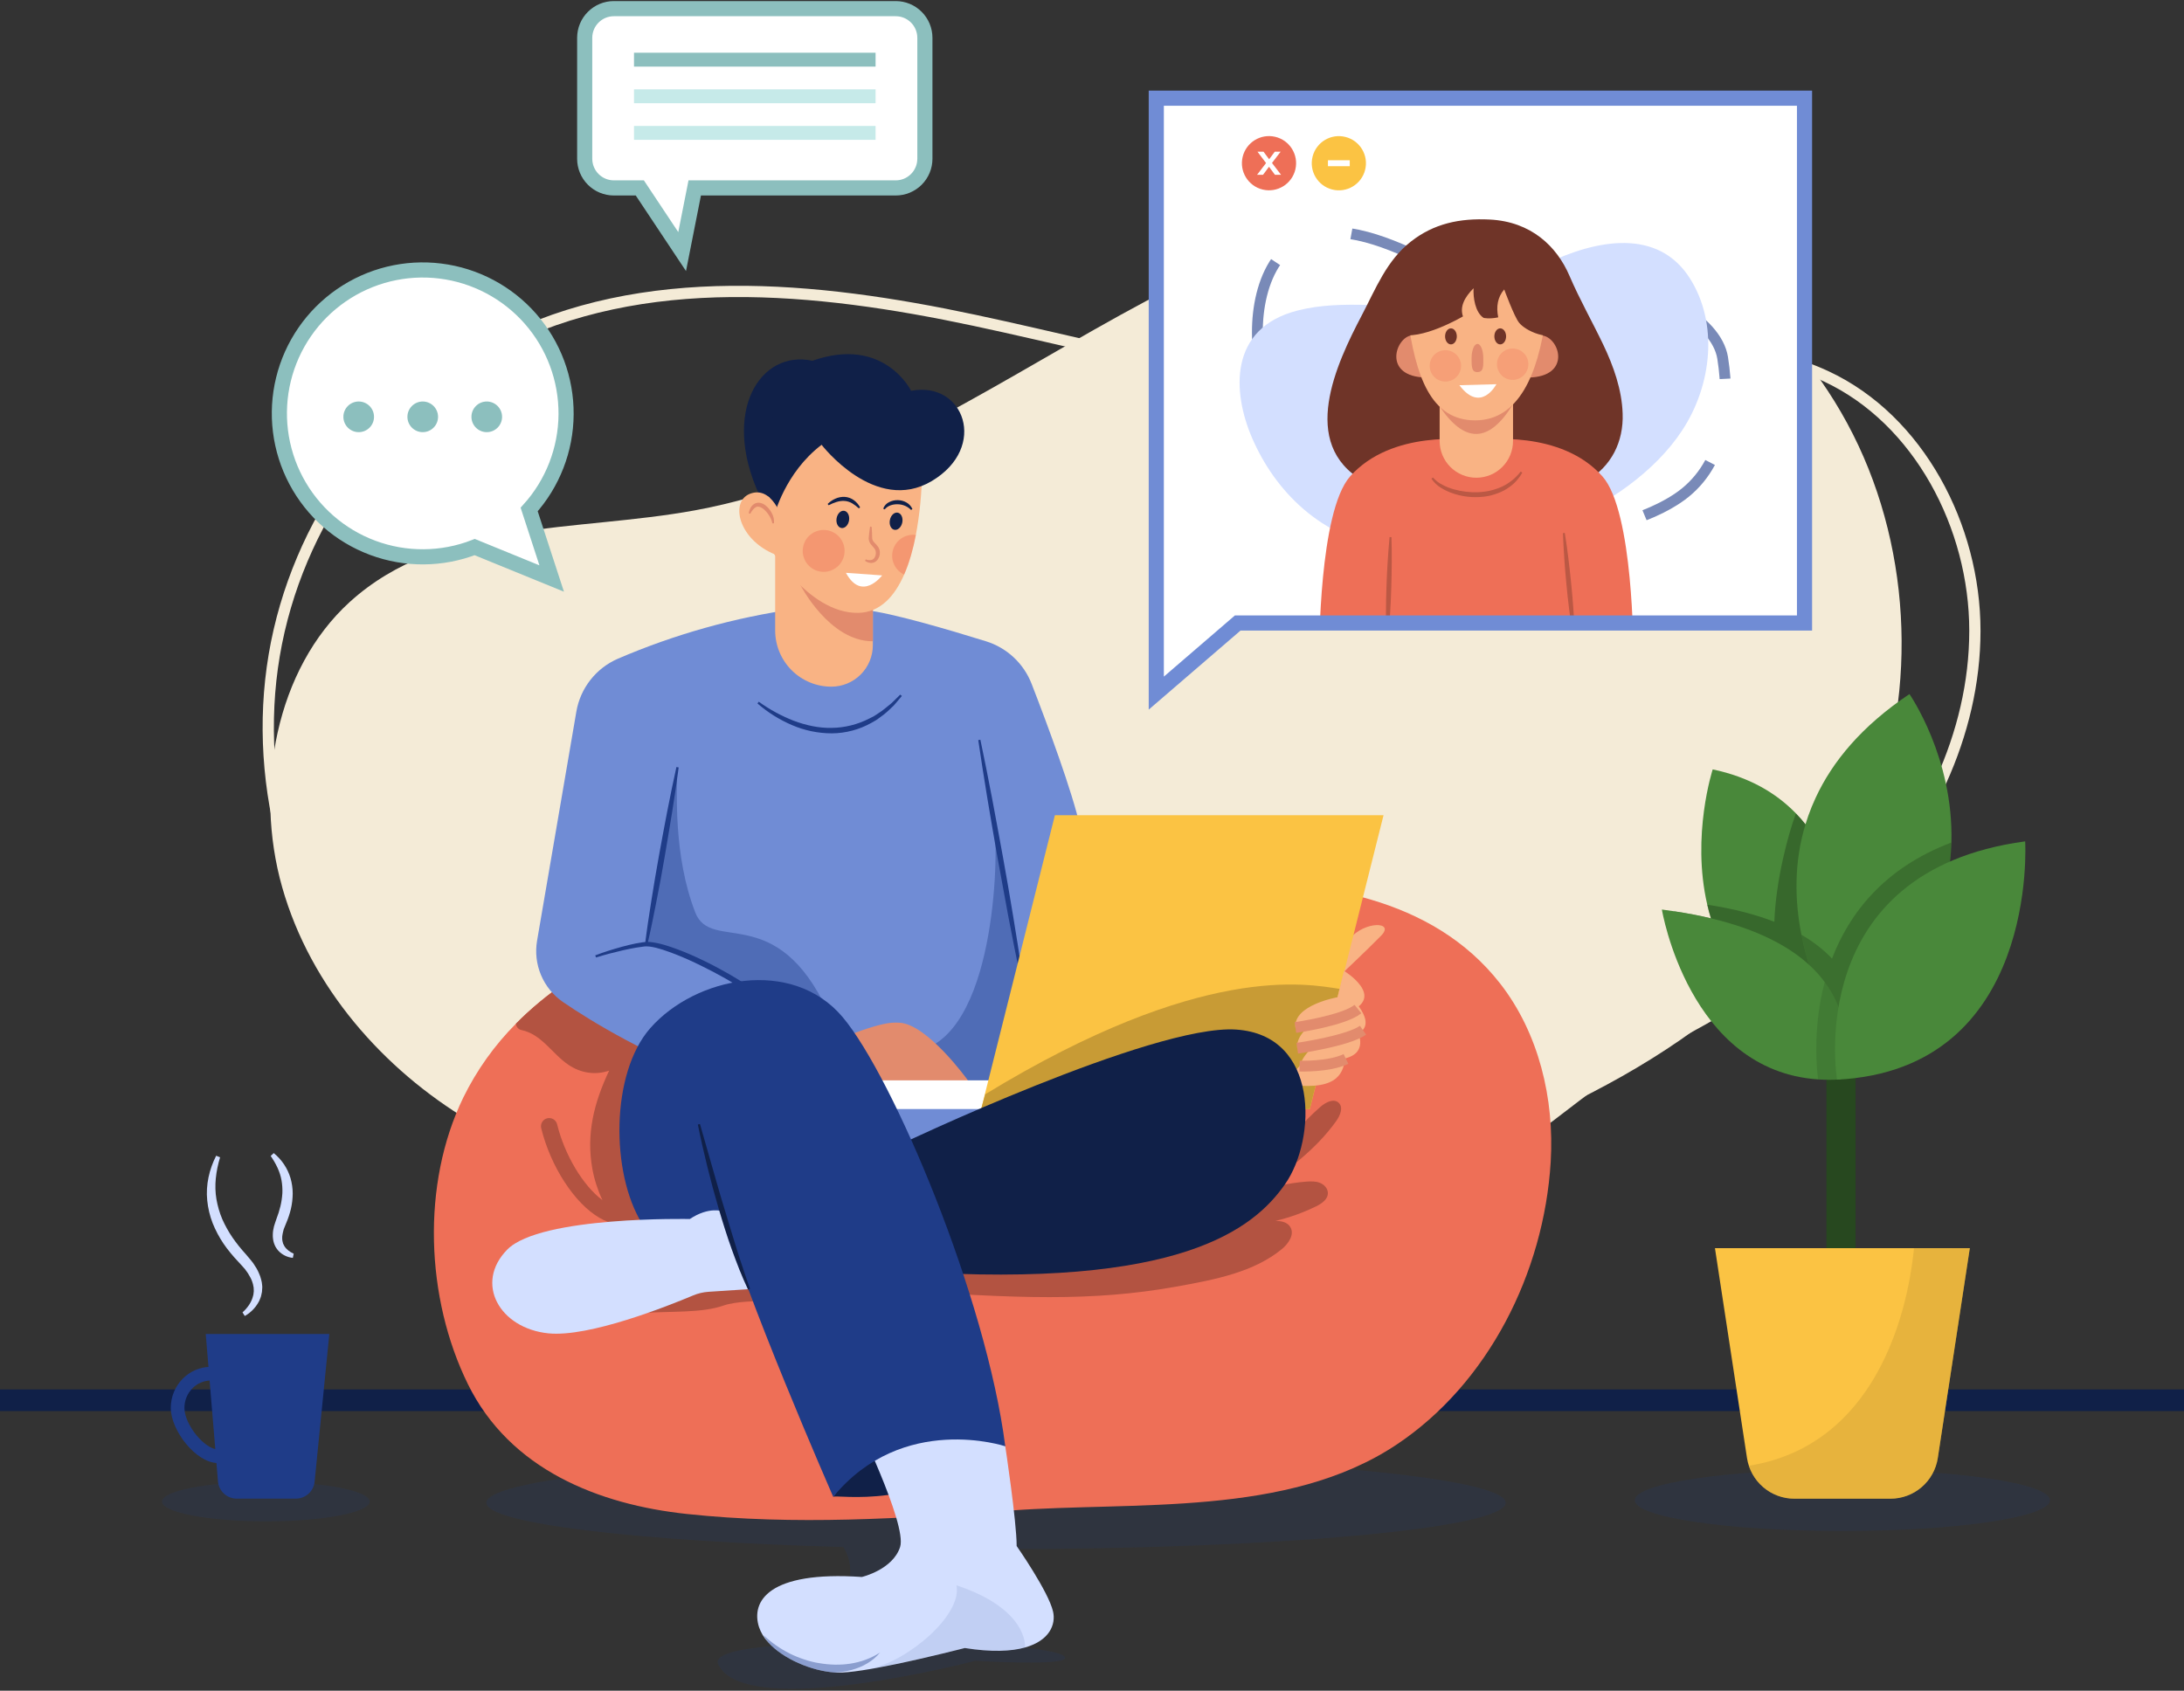 <svg width="505" height="391" viewBox="0 0 505 391" fill="none" xmlns="http://www.w3.org/2000/svg">
<rect x="0" y="0" width="505" height="391" fill="#333333" stroke="none"/>
<path d="M370.704 248.881C373.844 246.635 377.136 244.607 380.555 242.815C398.288 233.697 414.892 224.336 428.742 209.973C445.146 192.959 456.644 169.981 456.647 145.873C456.649 121.765 443.678 97.061 422.333 87.066C395.77 74.621 365.382 86.454 336.479 89.437C299.218 93.282 262.173 81.932 225.405 74.096C188.636 66.26 148.674 62.271 115.27 79.523C88.383 93.426 68.584 120.913 63.408 151.545C58.232 182.177 67.806 215.218 88.484 238.093C118.314 271.096 165.237 279.984 208.748 282.077C240.807 283.629 272.94 282.515 304.815 278.745C319.178 277.044 332.622 274.119 345.307 266.97C354.441 261.831 362.232 254.829 370.704 248.881Z" stroke="#F4EBD7" stroke-width="2.6" stroke-miterlimit="10"/>
<path d="M173.26 279.134C150.862 276.482 128.322 271.065 108.533 259.21C88.744 247.355 71.85 228.396 65.257 205.216C58.664 182.036 63.876 154.71 80.833 139.253C101.945 120.016 133.225 123.075 160.716 118.019C196.156 111.517 227.241 90.466 259.034 72.865C290.826 55.264 326.615 40.504 362.159 47.953C390.776 53.952 416.559 74.968 429.707 103.006C442.855 131.045 443.052 165.443 430.212 193.085C411.701 232.984 370.825 254.374 331.248 268.308C302.109 278.568 272.14 286.294 241.675 291.399C230.492 293.27 219.08 294.786 207.826 293.014C196.573 291.242 185.314 285.795 178.345 276.043L173.26 279.134Z" fill="#F4EBD7"/>
<path d="M0 323.836H505" stroke="#102048" stroke-width="5" stroke-miterlimit="10"/>
<mask id="mask0_34_2212" style="mask-type:luminance" maskUnits="userSpaceOnUse" x="267" y="22" width="151" height="139">
<path d="M267.364 22.698V144.076V160.292L286.191 144.076H417.253V22.698H267.364Z" fill="white"/>
</mask>
<g mask="url(#mask0_34_2212)">
<path d="M417.253 22.7H267.364V166.965H417.253V22.7Z" fill="white"/>
<g opacity="0.6">
<path d="M309.902 112.938C296.358 104.483 290.786 90.441 290.738 76.907C290.697 65.531 295.63 51.484 311.936 53.984C322.896 55.666 332.063 62.372 342.569 65.334C351.074 67.733 360.105 67.033 368.718 66.598C382.217 65.933 396.901 73.785 398.328 82.796C400.241 94.874 398.47 108.257 387.833 115.291C369.201 127.622 330.863 126.022 309.902 112.938Z" stroke="#1F3C88" stroke-width="2.5" stroke-miterlimit="10" stroke-dasharray="19.91 19.91"/>
</g>
<path d="M321.242 126.849C305.467 124.387 294.842 113.664 289.49 101.224C284.993 90.769 284.026 75.918 300.005 71.821C310.749 69.063 321.808 71.634 332.634 70.236C341.399 69.106 349.43 64.927 357.187 61.136C369.345 55.226 383.44 52.794 390.783 64.422C397.305 74.766 395.939 88.972 388.911 99.617C376.589 118.264 345.651 130.658 321.242 126.849Z" fill="#D3DFFF"/>
<path d="M299.525 39.181C300.32 35.812 298.234 32.435 294.867 31.64C291.5 30.845 288.126 32.931 287.331 36.301C286.536 39.671 288.622 43.047 291.989 43.843C295.356 44.638 298.73 42.551 299.525 39.181Z" fill="#EE6F57"/>
<path d="M294.8 40.423L293.43 38.57L292.049 40.423H290.669L292.748 37.708L290.758 35.076H292.15L293.461 36.828L294.769 35.076H296.121L294.12 37.688L296.212 40.423H294.8Z" fill="white"/>
<path d="M315.65 39.297C316.504 35.942 314.478 32.529 311.125 31.675C307.772 30.82 304.362 32.847 303.508 36.202C302.654 39.557 304.68 42.97 308.033 43.825C311.385 44.679 314.796 42.652 315.65 39.297Z" fill="#FBC343"/>
<path d="M312.1 37.061H307.056V38.436H312.1V37.061Z" fill="white"/>
<path d="M366.778 111.26C351.099 120.246 343.488 117.776 341.013 116.384C338.555 117.776 330.944 120.246 315.265 111.26C300.245 102.645 309.001 84.124 314.917 72.855C318.13 66.732 320.608 60.271 326.243 55.86C331.548 51.709 337.487 50.428 344.453 50.772C354.03 51.244 359.973 56.952 362.911 63.8C365.248 69.247 368.15 74.341 370.701 79.677C373.093 84.675 375.021 90.115 375.2 95.663C375.425 102.119 372.641 107.903 366.778 111.26Z" fill="#6F3428"/>
<path d="M370.525 110.168C360.926 99.356 343.244 101.611 341.357 101.887C339.475 101.611 321.79 99.359 312.189 110.168C304.957 118.307 305.05 150.8 305.05 150.8C305.05 149.998 338.689 149.761 341.357 149.746C344.024 149.73 377.663 149.998 377.663 150.8C377.663 150.8 377.757 118.307 370.525 110.168Z" fill="#EE6F57"/>
<path d="M326.458 77.551C322.689 77.936 319.552 87.122 329.742 87.314L332.179 84.424L326.458 77.551Z" fill="#E28B6D"/>
<path d="M356.343 77.551C360.592 77.774 363.611 87.122 353.418 87.314L350.981 84.424L356.343 77.551Z" fill="#E28B6D"/>
<path d="M332.872 91.28H349.854V101.993C349.854 104.245 348.96 106.404 347.369 107.997C345.778 109.589 343.619 110.484 341.369 110.484C340.255 110.484 339.152 110.264 338.122 109.837C337.093 109.411 336.157 108.785 335.369 107.997C334.581 107.208 333.956 106.272 333.53 105.242C333.104 104.212 332.884 103.108 332.884 101.993V91.28H332.872Z" fill="#F9B384"/>
<path d="M349.796 93.552C344.213 102.652 338.545 102.493 332.798 93.866L349.796 93.552Z" fill="#E28B6D"/>
<path d="M357.725 70.746C357.642 71.578 357.543 72.394 357.44 73.203C355.671 86.666 351.087 97.218 341.106 97.218C330.863 97.218 327.297 87.106 325.425 73.034C325.266 71.886 325.129 70.698 324.993 69.495L345.14 61.437L357.725 70.746Z" fill="#F9B384"/>
<path d="M323.356 77.235C328.486 78.967 338.277 73.173 338.277 73.173C337.519 70.969 338.59 68.8 340.732 66.651C340.604 68.835 341.109 72.258 343.061 73.519C343.061 73.519 344.383 73.833 346.429 73.393C345.923 70.898 346.292 68.712 347.813 66.934C347.813 66.934 350.112 73.203 351.243 74.621C352.678 76.414 357.834 79.121 362.449 76.856L353.86 57.392L331.103 56.919L320.805 66.464L323.356 77.235Z" fill="#6F3428"/>
<path d="M335.499 79.647C336.248 79.647 336.855 78.816 336.855 77.791C336.855 76.767 336.248 75.936 335.499 75.936C334.75 75.936 334.142 76.767 334.142 77.791C334.142 78.816 334.75 79.647 335.499 79.647Z" fill="#6F3428"/>
<path d="M346.894 79.647C347.643 79.647 348.25 78.816 348.25 77.791C348.25 76.767 347.643 75.936 346.894 75.936C346.144 75.936 345.537 76.767 345.537 77.791C345.537 78.816 346.144 79.647 346.894 79.647Z" fill="#6F3428"/>
<path d="M342.978 82.794C342.978 84.596 343.122 86.014 341.627 86.055C340.205 86.093 340.273 84.596 340.273 82.794C340.273 80.992 340.879 79.536 341.627 79.536C342.374 79.536 342.978 80.999 342.978 82.794Z" fill="#E28B6D"/>
<path d="M337.451 89.088L346.01 88.853C346.01 88.853 342.435 95.704 337.451 89.088Z" fill="white"/>
<path opacity="0.3" d="M349.771 87.85C351.773 87.85 353.395 86.225 353.395 84.222C353.395 82.219 351.773 80.595 349.771 80.595C347.769 80.595 346.146 82.219 346.146 84.222C346.146 86.225 347.769 87.85 349.771 87.85Z" fill="#EE6F57"/>
<path opacity="0.3" d="M337.79 85.193C338.109 83.216 336.766 81.353 334.789 81.034C332.813 80.714 330.952 82.058 330.633 84.036C330.313 86.014 331.657 87.876 333.633 88.196C335.609 88.515 337.47 87.171 337.79 85.193Z" fill="#EE6F57"/>
<g opacity="0.4">
<path d="M331.343 110.433C331.964 111.139 332.716 111.716 333.559 112.132C334.396 112.571 335.277 112.921 336.188 113.173C338.014 113.684 339.908 113.905 341.801 113.828C343.685 113.764 345.538 113.335 347.257 112.564C348.974 111.765 350.471 110.562 351.622 109.058L351.994 109.311C351.5 110.19 350.882 110.994 350.16 111.697C349.419 112.392 348.59 112.987 347.694 113.466C345.882 114.396 343.883 114.907 341.847 114.96C339.827 115.043 337.81 114.748 335.898 114.091C334.942 113.765 334.025 113.332 333.167 112.799C332.293 112.265 331.546 111.546 330.98 110.691L331.343 110.433Z" fill="#6F3428"/>
</g>
<g opacity="0.4">
<path d="M321.739 124.225C321.813 126.151 321.818 128.075 321.808 129.998C321.798 131.922 321.76 133.843 321.707 135.767C321.654 137.69 321.568 139.609 321.454 141.528L321.262 144.407C321.174 145.365 321.105 146.325 320.994 147.283L320.552 147.268C320.502 146.305 320.497 145.345 320.471 144.382V141.495C320.471 139.574 320.524 137.65 320.59 135.729C320.656 133.808 320.734 131.887 320.863 129.968C320.992 128.049 321.116 126.128 321.305 124.212L321.739 124.225Z" fill="#6F3428"/>
</g>
<g opacity="0.4">
<path d="M361.825 123.257C362.148 125.183 362.403 127.112 362.643 129.045C362.883 130.979 363.093 132.91 363.29 134.847C363.487 136.783 363.654 138.722 363.795 140.661L363.98 143.575C364.015 144.548 364.073 145.522 364.086 146.497L363.646 146.54C363.472 145.58 363.34 144.614 363.191 143.651L362.81 140.754C362.557 138.823 362.365 136.889 362.181 134.94C361.997 132.991 361.825 131.065 361.704 129.126C361.582 127.187 361.451 125.241 361.398 123.289L361.825 123.257Z" fill="#6F3428"/>
</g>
</g>
<path d="M267.364 22.7V144.078V160.294L286.191 144.078H417.253V22.7H267.364Z" stroke="#708CD5" stroke-width="3.5" stroke-miterlimit="10"/>
<path opacity="0.15" d="M61.466 351.837C74.719 351.837 85.463 349.789 85.463 347.264C85.463 344.738 74.719 342.691 61.466 342.691C48.212 342.691 37.468 344.738 37.468 347.264C37.468 349.789 48.212 351.837 61.466 351.837Z" fill="#1F3C88"/>
<path d="M50.457 338.363C45.266 338.363 39.487 330.757 39.487 325.603C39.487 320.363 43.66 316.101 48.79 316.101C53.92 316.101 58.099 320.363 58.099 325.603C58.099 330.537 56.022 338.363 50.457 338.363ZM48.79 319.261C45.4 319.261 42.644 322.104 42.644 325.603C42.644 329.46 47.318 335.209 50.457 335.209C53.345 335.209 54.938 329.531 54.938 325.603C54.938 322.104 52.18 319.261 48.79 319.261Z" fill="#1F3C88"/>
<path d="M68.41 346.584H54.746C53.652 346.584 52.597 346.172 51.792 345.43C50.987 344.689 50.49 343.671 50.399 342.58L47.572 308.502H76.149L72.749 342.651C72.642 343.728 72.139 344.727 71.337 345.454C70.535 346.181 69.492 346.583 68.41 346.584Z" fill="#1F3C88"/>
<path d="M50.887 267.648C49.929 270.853 49.502 274.154 50.045 277.329C50.316 278.912 50.766 280.458 51.389 281.938C52.044 283.417 52.831 284.834 53.741 286.172C54.673 287.52 55.697 288.803 56.805 290.011C57.073 290.302 57.363 290.661 57.657 291.023C57.95 291.384 58.248 291.713 58.515 292.084L59.273 293.252C59.512 293.658 59.721 294.08 59.9 294.516C60.1 294.949 60.259 295.4 60.372 295.863C60.508 296.332 60.592 296.814 60.624 297.302C60.655 297.546 60.655 297.793 60.624 298.037L60.574 298.773C60.539 299.026 60.473 299.253 60.42 299.493C60.375 299.733 60.306 299.968 60.213 300.193L59.938 300.863C59.824 301.076 59.703 301.28 59.584 301.485C59.468 301.691 59.335 301.887 59.187 302.072C59.053 302.263 58.906 302.445 58.745 302.615C58.133 303.309 57.408 303.895 56.601 304.347L56.075 303.51C57.242 302.481 58.202 301.096 58.525 299.668C58.58 299.494 58.613 299.314 58.624 299.132C58.642 298.95 58.679 298.773 58.684 298.593L58.662 298.05C58.667 297.869 58.646 297.689 58.599 297.514C58.548 297.152 58.458 296.797 58.331 296.455C58.22 296.104 58.074 295.765 57.894 295.444C57.72 295.104 57.529 294.774 57.321 294.455L56.644 293.507C56.391 293.201 56.113 292.916 55.853 292.618L55.014 291.705C54.416 291.06 53.817 290.416 53.269 289.721C52.7 289.039 52.167 288.33 51.67 287.595C50.67 286.109 49.83 284.521 49.164 282.858C48.514 281.172 48.094 279.406 47.916 277.607C47.547 273.998 48.404 270.378 49.985 267.281L50.887 267.648Z" fill="#D3DFFF"/>
<path d="M63.297 266.672C65.144 268.169 66.497 270.189 67.177 272.468C67.511 273.627 67.681 274.827 67.682 276.033C67.673 277.224 67.534 278.41 67.268 279.571C66.993 280.708 66.624 281.819 66.164 282.893L65.866 283.626C65.778 283.856 65.669 284.084 65.593 284.314L65.424 284.994C65.353 285.226 65.346 285.446 65.295 285.674C65.259 285.893 65.244 286.116 65.25 286.338C65.246 286.554 65.265 286.769 65.305 286.98C65.338 287.19 65.389 287.396 65.457 287.597C65.539 287.794 65.636 287.984 65.747 288.166C66.187 288.924 67.028 289.546 67.909 289.936L67.715 290.904C66.432 290.78 65.238 290.192 64.358 289.25C64.135 288.995 63.934 288.721 63.757 288.431C63.594 288.131 63.457 287.817 63.347 287.494C63.241 287.173 63.169 286.841 63.133 286.505C63.085 286.179 63.068 285.849 63.082 285.519C63.085 285.198 63.111 284.877 63.161 284.559L63.347 283.639C63.426 283.338 63.532 283.057 63.623 282.764C63.714 282.471 63.812 282.173 63.903 281.945C64.279 280.976 64.592 279.984 64.84 278.975C65.076 277.985 65.226 276.977 65.29 275.962C65.333 274.958 65.267 273.953 65.093 272.964C64.744 270.977 63.812 269.104 62.587 267.329L63.297 266.672Z" fill="#D3DFFF"/>
<path opacity="0.15" d="M426.004 354.069C452.51 354.069 473.998 350.885 473.998 346.958C473.998 343.031 452.51 339.847 426.004 339.847C399.497 339.847 378.009 343.031 378.009 346.958C378.009 350.885 399.497 354.069 426.004 354.069Z" fill="#1F3C88"/>
<path d="M429.06 231.151H422.323V297.084H429.06V231.151Z" fill="#27481F"/>
<path d="M427.373 226.723C427.303 230.529 427.002 234.328 426.471 238.098C426.186 240.095 425.946 241.247 425.946 241.247C407.556 235.274 399.119 223.869 395.608 212.36C395.28 211.31 395.002 210.256 394.762 209.205C391.049 193.194 396.025 177.936 396.025 177.936C404.457 179.705 410.676 183.378 415.268 188.11C416.056 188.922 416.784 189.753 417.478 190.62C425.953 201.26 427.575 215.916 427.373 226.723Z" fill="#49883A"/>
<path d="M451.213 194.847C450.847 207.648 445.871 222.562 430.437 236.882C429.255 237.981 428.004 239.084 426.691 240.168C426.552 240.287 426.413 240.401 426.274 240.514C426.274 240.514 423.718 236.763 421.083 230.656C421.045 230.565 421.007 230.484 420.977 230.403C419.958 228.027 419.066 225.599 418.304 223.128C417.595 220.841 417.005 218.519 416.536 216.171C414.68 206.75 414.675 195.575 419.82 184.516C423.672 176.186 430.429 167.928 441.519 160.514C441.506 160.517 451.782 175.203 451.213 194.847Z" fill="#49883A"/>
<path opacity="0.5" d="M430.434 236.882C429.252 237.981 428.002 239.084 426.688 240.168C426.549 240.287 426.41 240.401 426.272 240.514C426.272 240.514 423.715 236.763 421.081 230.656C421.045 230.572 421.01 230.479 420.974 230.403C420.752 229.882 420.527 229.344 420.308 228.79C420.222 228.578 420.138 228.355 420.055 228.141C419.911 227.769 419.765 227.4 419.623 227.016C419.509 226.715 419.401 226.399 419.292 226.088C419.184 225.777 419.057 225.446 418.946 225.115C418.727 224.468 418.512 223.805 418.302 223.128C417.593 220.841 417.002 218.519 416.534 216.171C415.018 208.487 414.735 199.634 417.476 190.641C416.786 189.773 416.054 188.942 415.266 188.13C413.497 192.807 410.62 203.522 410.277 213.186C406.025 211.52 400.915 210.153 394.759 209.225C395.012 210.277 395.265 211.331 395.606 212.38C392.985 211.753 390.146 211.209 387.088 210.749C389.505 219.003 399.213 245.292 424.516 245.684C425.161 245.697 425.813 245.691 426.474 245.666C427.517 245.633 428.583 245.55 429.682 245.413C429.677 245.413 430.821 241.831 430.434 236.882Z" fill="#27481F"/>
<path d="M426.645 244.276C426.649 244.297 426.649 244.318 426.645 244.339C426.645 244.498 426.62 244.65 426.602 244.794C426.59 244.863 426.582 244.933 426.577 245.004C426.564 245.122 426.552 245.236 426.532 245.35C426.489 245.699 426.438 246.02 426.388 246.331C426.355 246.533 426.317 246.728 426.279 246.92C426.109 247.839 425.871 248.745 425.567 249.63C423.844 249.742 422.116 249.742 420.393 249.63C390.43 247.607 384.271 210.345 384.271 210.345C385.236 210.466 386.179 210.599 387.1 210.744C390.162 211.199 393.001 211.743 395.618 212.375C406.45 214.953 413.616 218.838 418.314 223.136C419.638 224.337 420.842 225.664 421.909 227.099C424.33 230.329 425.902 234.116 426.481 238.113C426.587 238.823 426.658 239.511 426.701 240.181C426.789 241.545 426.77 242.914 426.645 244.276Z" fill="#49883A"/>
<path opacity="0.38" d="M451.213 194.847C451.012 201.911 449.399 208.864 446.47 215.294C443.256 222.418 438.154 229.723 430.437 236.882C430.404 236.907 430.374 236.94 430.341 236.965C429.886 237.387 429.419 237.812 428.939 238.229C428.8 238.356 428.661 238.482 428.517 238.608C427.923 239.129 427.317 239.652 426.691 240.171C426.648 239.501 426.577 238.813 426.471 238.103C425.892 234.106 424.32 230.319 421.899 227.089C420.832 225.654 419.628 224.327 418.304 223.125C417.595 220.839 417.005 218.517 416.536 216.169C418.135 217.094 419.655 218.148 421.083 219.321C421.972 220.057 422.816 220.846 423.609 221.685C427.575 211.358 435.527 200.78 451.213 194.847Z" fill="#27481F"/>
<path opacity="0.2" d="M426.645 244.276C426.649 244.297 426.649 244.318 426.645 244.339C426.645 244.498 426.62 244.65 426.602 244.794C426.59 244.863 426.582 244.933 426.577 245.004C426.564 245.122 426.552 245.236 426.532 245.35C426.489 245.699 426.438 246.02 426.388 246.331C426.35 246.533 426.317 246.728 426.279 246.92C426.109 247.839 425.871 248.745 425.567 249.63C423.844 249.742 422.116 249.742 420.393 249.63C420.115 247.562 419.315 239.87 421.101 230.671C421.328 229.501 421.606 228.307 421.917 227.099C424.338 230.329 425.91 234.116 426.489 238.113C426.595 238.823 426.665 239.511 426.708 240.181C426.794 241.545 426.773 242.914 426.645 244.276Z" fill="#27481F"/>
<path d="M455.475 288.659L448.069 337.193C447.668 339.811 446.344 342.198 444.336 343.923C442.329 345.648 439.77 346.597 437.123 346.596H414.894C412.249 346.593 409.693 345.643 407.686 343.919C405.679 342.195 404.355 339.809 403.952 337.193L396.543 288.659H455.475Z" fill="#FBC343"/>
<path d="M424.771 249.688C424.771 249.688 416.655 201.52 468.274 194.581C468.274 194.574 471.512 247.36 424.771 249.688Z" fill="#49883A"/>
<path opacity="0.4" d="M455.475 288.659L448.068 337.193C447.668 339.811 446.344 342.198 444.336 343.923C442.328 345.648 439.769 346.597 437.123 346.596H414.894C412.563 346.597 410.292 345.861 408.404 344.493C406.516 343.125 405.108 341.196 404.381 338.98C433.258 334.349 441.008 304.602 442.567 288.677L455.475 288.659Z" fill="#C89B35"/>
<path opacity="0.15" d="M348.154 347.542C348.154 341.617 295.396 336.811 230.31 336.811C165.225 336.811 112.466 341.614 112.466 347.542C112.466 352.345 147.176 356.42 195.019 357.785C200.23 366.339 191.533 376.569 184.867 380.259C173.164 380.843 164.762 382.148 166.086 384.926C172.34 398.07 225.501 384.084 225.501 384.084C225.501 384.084 246.287 385.378 246.287 383.399C246.287 382.489 242.627 381.657 236.605 381.025L237.05 381L214.608 358.179C219.746 358.243 224.98 358.275 230.31 358.275C295.396 358.275 348.154 353.47 348.154 347.542Z" fill="#1F3C88"/>
<path d="M358.564 268.715C357.01 294.364 344.09 319.996 322.909 334.101C297.662 350.919 262.36 347.198 233.609 349.339C208.753 351.192 183.708 352.782 158.839 350.135C138.467 347.961 117.917 339.885 108.187 320.092C98.437 300.254 97.381 273.897 107.131 253.818C110.227 247.502 114.335 241.737 119.294 236.75C120.09 235.934 120.918 235.138 121.757 234.362C122.326 233.836 122.903 233.32 123.487 232.815C124.384 232.036 125.306 231.278 126.241 230.54C126.551 230.287 126.859 230.059 127.175 229.822C127.491 229.584 127.802 229.346 128.117 229.111C128.433 228.876 128.749 228.644 129.07 228.416L129.79 227.911C130.189 227.624 130.593 227.346 131.002 227.076C134.631 224.632 138.444 222.472 142.407 220.618C146.22 218.818 150.153 217.287 154.178 216.035C167.258 211.973 180.916 210.532 194.413 208.757C223.05 204.996 252.208 203.702 281.073 203.732C304.628 203.732 331.152 207.271 346.901 227.494C355.798 238.917 359.453 254.104 358.564 268.715Z" fill="#EE6F57"/>
<path d="M310.072 225.39C310.072 225.39 316.134 219.68 319.368 216.374C322.601 213.067 315.561 212.961 312.1 217.079C308.64 221.197 310.072 225.39 310.072 225.39Z" fill="#F9B384"/>
<path d="M142.412 220.61C138.449 222.465 134.636 224.624 131.007 227.069C130.598 227.34 130.194 227.618 129.795 227.903L129.075 228.409C128.754 228.636 128.438 228.871 128.122 229.104C127.807 229.336 127.491 229.571 127.18 229.814C126.87 230.057 126.556 230.292 126.246 230.532C125.324 231.268 124.422 232.018 123.53 232.789L123.492 232.81C122.906 233.315 122.329 233.831 121.762 234.357C120.923 235.133 120.095 235.929 119.299 236.745C119.321 237.087 119.451 237.413 119.671 237.676C119.891 237.939 120.189 238.125 120.522 238.206C125.26 239.167 127.635 243.692 131.454 246.265C134.291 248.174 137.641 248.697 140.849 247.602C137.396 254.933 135.491 262.185 136.981 270.378C137.44 272.857 138.218 275.265 139.295 277.544C134.857 274.258 130.58 267.18 128.822 260.011C128.702 259.523 128.393 259.102 127.963 258.842C127.534 258.581 127.018 258.502 126.53 258.622C126.042 258.742 125.621 259.051 125.361 259.482C125.101 259.912 125.022 260.428 125.142 260.916C127.319 269.789 132.861 278.315 138.621 281.644C139.899 282.394 141.301 282.908 142.761 283.161C143.9 284.628 145.177 285.983 146.575 287.205L155.088 289.587L162.034 244.718L142.412 220.61Z" fill="#B35341"/>
<path d="M167.086 250.742C149.485 243.881 137.267 236.586 130.171 231.73C127.921 230.185 126.162 228.025 125.102 225.509C124.041 222.993 123.725 220.225 124.189 217.534L133.265 164.591C133.722 161.907 134.841 159.38 136.522 157.239C138.203 155.097 140.392 153.411 142.89 152.332C156.068 146.664 169.943 142.78 184.147 140.782C189.462 140.459 194.794 140.565 200.091 141.098C205.975 141.679 219.438 145.648 227.996 148.31C230.384 149.051 232.572 150.323 234.399 152.03C236.226 153.737 237.643 155.836 238.545 158.168C242.135 167.425 247.965 183.055 249.824 191.503C256.245 220.679 255.192 218.52 255.192 218.52L261.822 263.388L191.409 267.337L173.412 259.122L167.086 250.742Z" fill="#708CD5"/>
<path d="M210.67 90.382C210.67 90.382 204.433 77.587 187.858 83.431C175.859 80.825 166.702 95.044 175.543 114.397L192.197 118.269L210.67 90.382Z" fill="#102048"/>
<path d="M201.829 126.563V149.2C201.829 151.747 200.818 154.19 199.018 155.992C197.218 157.793 194.776 158.805 192.23 158.805C188.785 158.805 185.481 157.435 183.045 154.997C180.609 152.559 179.24 149.252 179.239 145.805V126.563H201.829Z" fill="#F9B384"/>
<path d="M201.829 135.954V148.302C191.768 148.353 185.094 135.335 185.094 135.335L201.829 135.954Z" fill="#E28B6D"/>
<path d="M211.772 123.719C211.165 126.854 210.299 130.062 209.056 132.888C206.884 137.847 203.567 141.626 198.502 141.735C186.65 141.988 177.506 125.777 177.506 125.777L179.401 103.658L188.398 93.547L213.196 108.868C213.163 113.851 212.686 118.821 211.772 123.719Z" fill="#F9B384"/>
<path d="M179.007 119.296C179.007 119.296 181.452 109.341 189.977 102.865C189.977 102.865 202.372 119.058 215.475 111.237C228.577 103.416 222.896 88.014 210.66 90.382L196.608 88.805L179.007 94.412L176.006 108.236L179.007 119.296Z" fill="#102048"/>
<path opacity="0.4" d="M191.447 234.01C179.507 208.191 164.454 220.514 160.771 211.035C155.608 197.751 156.588 182.723 156.56 178.173L149.369 218.697C149.369 218.697 165.427 220.213 171.363 229.9L191.447 234.01Z" fill="#1F3C88"/>
<path d="M156.927 177.481C156.48 180.949 155.952 184.402 155.411 187.845C154.871 191.288 154.257 194.733 153.686 198.178C153.115 201.624 152.456 205.052 151.781 208.479L150.753 213.616C150.382 215.325 150.036 217.036 149.634 218.737L149.114 218.646C149.321 216.91 149.584 215.183 149.819 213.451L150.614 208.272C151.156 204.824 151.738 201.381 152.36 197.943C153.004 194.511 153.597 191.07 154.282 187.645C154.967 184.22 155.641 180.795 156.409 177.385L156.927 177.481Z" fill="#1F3C88"/>
<path d="M226.69 171.073C227.645 175.575 228.529 180.089 229.393 184.609C230.257 189.129 231.065 193.656 231.904 198.181C232.743 202.706 233.49 207.243 234.253 211.781L235.355 218.606C235.696 220.881 236.059 223.156 236.365 225.431L235.88 225.517C235.375 223.27 234.945 221.012 234.478 218.757L233.159 211.983C232.309 207.463 231.478 202.938 230.666 198.408C229.891 193.874 229.07 189.349 228.335 184.806C227.6 180.264 226.855 175.724 226.198 171.169L226.69 171.073Z" fill="#1F3C88"/>
<path opacity="0.4" d="M230.027 191.97C230.868 200.186 229.605 242.736 209.819 243.368L210.029 252.638L241.182 250.742L230.027 191.97Z" fill="#1F3C88"/>
<path d="M189.346 242.21C203.398 236.207 206.083 236.429 207.975 236.523C214.449 236.839 223.763 249.794 223.763 249.794L223.606 252.162H188.083L189.346 242.21Z" fill="#E28B6D"/>
<path d="M243.392 249.847H199.662V256.482H243.392V249.847Z" fill="white"/>
<path d="M302.86 256.488H226.87L243.92 188.532H319.911L302.86 256.488Z" fill="#FBC343"/>
<path d="M309.746 228.694C302.229 227.569 277.918 222.514 227.817 253.06L226.657 257.271L302.86 256.488L309.746 228.694Z" fill="#C89B35"/>
<path d="M311.188 243.79C310.714 246.991 310.557 251.69 300.65 251.098L297.73 249.597L300.491 246.563L306.452 243.53L311.188 243.79Z" fill="#F9B384"/>
<path d="M312.123 235.153C312.123 235.153 317.544 242.231 312.095 244.422C308.397 245.863 304.459 246.587 300.491 246.556C303.017 239.445 311.226 239.92 311.226 239.92L312.123 235.153Z" fill="#F9B384"/>
<path d="M312.28 230.572C312.28 230.572 319.752 237.524 312.805 239.473C302.997 242.223 299.965 242.42 299.965 242.42C299.44 237.208 309.175 233.826 309.175 233.826L312.28 230.572Z" fill="#F9B384"/>
<path d="M310.754 224.516C310.754 224.516 320.964 230.729 311.385 234.205C301.807 237.681 299.543 237.628 299.543 237.628C299.018 232.415 309.281 230.625 309.281 230.625L310.754 224.516Z" fill="#F9B384"/>
<path d="M299.543 237.628C299.543 237.628 310.676 236.05 313.99 233.363" stroke="#E28B6D" stroke-width="2.5" stroke-miterlimit="10"/>
<path d="M299.965 242.42C299.965 242.42 311.542 240.787 315.175 238.259" stroke="#E28B6D" stroke-width="2.5" stroke-miterlimit="10"/>
<path d="M300.491 246.556C300.491 246.556 307.359 246.793 311.226 244.897" stroke="#E28B6D" stroke-width="2.5" stroke-miterlimit="10"/>
<path d="M192.662 346.167C193.819 345.535 212.133 349.536 232.447 334.476L206.24 326.998L192.662 346.167Z" fill="#102048"/>
<path d="M309.029 259.177C309.9 257.933 310.653 256.101 309.554 255.052C308.41 253.952 306.54 254.918 305.341 255.954C303.246 257.773 301.303 259.759 299.531 261.894L255.287 270.123L194.663 284.867L205.088 298.181C235.4 300.393 252.663 300.962 271.633 297.612C281.303 295.904 289.944 294.144 296.388 288.886C297.922 287.623 299.374 285.517 298.376 283.806C297.702 282.65 296.3 282.344 294.89 282.357C298.129 281.595 301.272 280.475 304.262 279.015C305.596 278.371 307.078 277.36 307.041 275.881C307.02 274.819 306.161 273.922 305.176 273.543C304.191 273.163 303.105 273.194 302.052 273.27C298.01 273.581 294.033 274.464 290.24 275.894C297.139 271.058 304.166 266.06 309.029 259.177ZM290.134 275.952C290.134 275.936 290.134 275.931 290.154 275.919C290.176 275.912 290.197 275.904 290.217 275.894C290.192 275.911 290.159 275.931 290.134 275.952Z" fill="#B35341"/>
<path d="M207.503 264.961C207.503 264.961 266.548 236.839 285.809 238.103C305.07 239.367 304.439 263.381 297.176 273.808C289.914 284.235 272.864 298.138 210.029 294.031L207.503 264.961Z" fill="#102048"/>
<path d="M237.05 381C233.854 381.905 229.32 382.125 223.081 381.131C223.081 381.131 214.997 383.23 207.04 384.88C201.655 385.997 196.33 386.902 193.61 386.819C193.375 386.819 193.142 386.801 192.902 386.781C187.678 386.41 181.098 383.685 177.607 379.792C177.607 379.792 177.595 379.766 177.582 379.761C176.654 378.763 175.946 377.58 175.503 376.291C173.608 370.388 177.612 363.229 199.293 364.701C199.293 364.701 206.447 363.02 208.134 357.749C209.822 352.479 197.399 327.208 197.399 327.208L215.081 315.201L232.447 334.476C232.447 334.476 235.079 351.854 235.079 357.542C235.079 357.542 242.443 368.075 243.498 372.709C244.173 375.666 242.695 379.4 237.05 381Z" fill="#D3DFFF"/>
<path d="M137.633 220.949C139.654 220.168 141.72 219.538 143.806 218.957C144.852 218.671 145.903 218.406 146.974 218.199C147.507 218.09 148.048 217.997 148.596 217.923C148.871 217.885 149.144 217.857 149.429 217.835C149.725 217.818 150.021 217.823 150.316 217.85C152.589 218.103 154.641 218.803 156.684 219.559C158.728 220.315 160.706 221.199 162.658 222.14C164.611 223.08 166.523 224.099 168.4 225.173C170.277 226.247 172.118 227.395 173.912 228.611C177.473 231.073 180.901 233.775 183.849 236.953L183.475 237.327C181.889 235.891 180.236 234.535 178.517 233.259C176.811 231.97 175.048 230.762 173.242 229.614C169.647 227.298 165.919 225.196 162.077 223.318C160.162 222.37 158.215 221.492 156.234 220.709C154.254 219.971 152.228 219.177 150.212 218.904C149.972 218.871 149.73 218.857 149.487 218.861C149.235 218.861 148.982 218.894 148.73 218.922C148.209 218.977 147.686 219.053 147.164 219.144C146.118 219.326 145.069 219.538 144.026 219.774C141.942 220.249 139.863 220.8 137.822 221.432L137.633 220.949Z" fill="#1F3C88"/>
<path d="M148.141 303.669C155.244 303.194 162.226 303.702 167.296 301.93C172.717 300.034 186.873 301.298 186.873 301.298L179.095 290.08L147.52 297.982L148.141 303.669Z" fill="#B35341"/>
<path d="M148.457 282.971C141.195 271.28 141.195 248.214 150.352 237.787C160.817 225.871 183.19 221.356 194.873 235.259C206.556 249.162 228.027 300.034 232.447 334.476C232.447 334.476 208.766 326.576 192.662 346.167C192.662 346.167 171.507 297.822 167.086 280.128L155.088 289.607L148.457 282.971Z" fill="#1F3C88"/>
<path d="M167.086 280.128C167.086 280.128 163.929 278.97 159.508 281.917C159.508 281.917 124.985 281.182 117.303 288.975C109.622 296.768 115.512 307.195 126.776 308.356C136.226 309.326 154.562 301.991 160.228 299.607C161.376 299.121 162.597 298.832 163.84 298.75L173.187 298.138L167.086 280.128Z" fill="#D3DFFF"/>
<path d="M180.863 119.94C180.863 119.94 178.547 112.261 173.452 114.179C168.357 116.098 171.072 126.095 181.126 128.876L180.863 119.94Z" fill="#F9B384"/>
<path d="M175.447 162.284C177.932 164.075 180.632 165.547 183.483 166.667C186.322 167.734 189.318 168.408 192.324 168.335C195.333 168.294 198.292 167.559 200.97 166.186L201.981 165.681C202.312 165.499 202.615 165.269 202.933 165.067C203.58 164.67 204.195 164.225 204.775 163.734L205.661 163.014L206.106 162.653C206.252 162.529 206.379 162.4 206.517 162.253C207.055 161.712 207.601 161.175 208.157 160.64L208.536 160.959C208.031 161.559 207.525 162.156 207.02 162.751C206.891 162.898 206.768 163.052 206.631 163.194L206.204 163.598L205.34 164.417C204.762 164.955 204.144 165.449 203.491 165.893C203.168 166.123 202.86 166.376 202.524 166.583L201.488 167.175C198.691 168.743 195.543 169.578 192.336 169.602C189.153 169.595 186.004 168.937 183.084 167.67C180.196 166.429 177.517 164.748 175.144 162.685L175.447 162.284Z" fill="#1F3C88"/>
<path d="M161.852 259.953L164.588 269.534C165.52 272.721 166.389 275.924 167.367 279.096C168.344 282.269 169.269 285.451 170.267 288.611C170.772 290.191 171.259 291.776 171.807 293.338C172.06 294.122 172.313 294.918 172.598 295.696C172.884 296.475 173.156 297.256 173.424 298.042L172.967 298.234C172.261 296.718 171.599 295.187 170.979 293.644C170.358 292.094 169.792 290.527 169.211 288.962C168.089 285.823 167.096 282.643 166.157 279.45C165.217 276.258 164.346 273.042 163.555 269.809C162.764 266.576 161.999 263.338 161.367 260.067L161.852 259.953Z" fill="#102048"/>
<path opacity="0.1" d="M237.05 381C233.854 381.905 229.32 382.125 223.081 381.131C223.081 381.131 209.713 384.559 201.266 385.901C209.95 384.162 222.58 373.419 221.158 366.627C233.632 370.735 237.024 376.976 237.05 381Z" fill="#1F3C88"/>
<path opacity="0.4" d="M203.474 382.188C201.862 384.172 199.462 385.517 196.944 386.195C195.624 386.545 194.268 386.742 192.902 386.781C187.678 386.409 181.098 383.685 177.607 379.792C177.607 379.792 177.595 379.766 177.582 379.761C177.212 379.258 176.875 378.732 176.572 378.187C178.377 379.883 180.419 381.308 182.634 382.416C183.717 382.954 184.838 383.41 185.989 383.781C186.549 383.995 187.138 384.122 187.719 384.286C188.301 384.439 188.891 384.557 189.487 384.64C194.183 385.436 199.192 384.943 203.474 382.188Z" fill="#1F3C88"/>
<path d="M178.59 121.03C178.448 120.34 178.168 119.687 177.766 119.108C177.396 118.525 176.924 118.011 176.374 117.592C175.836 117.215 175.253 117.028 174.76 117.294C174.268 117.559 173.833 118.181 173.475 118.81L173.126 118.689C173.278 117.931 173.553 117.114 174.338 116.571C174.743 116.303 175.235 116.201 175.713 116.287C176.15 116.371 176.564 116.551 176.923 116.816C177.575 117.31 178.104 117.949 178.466 118.684C178.865 119.393 179.041 120.206 178.971 121.017L178.59 121.03Z" fill="#E28B6D"/>
<path d="M208.632 120.838C208.41 121.927 207.589 122.68 206.798 122.521C206.007 122.362 205.548 121.346 205.77 120.246C205.992 119.146 206.811 118.403 207.601 118.565C208.392 118.727 208.852 119.748 208.632 120.838Z" fill="#102048"/>
<path d="M196.322 120.356C196.501 119.258 196.001 118.262 195.205 118.132C194.409 118.002 193.619 118.787 193.44 119.886C193.261 120.984 193.761 121.979 194.557 122.109C195.353 122.239 196.143 121.454 196.322 120.356Z" fill="#102048"/>
<path d="M201.549 121.844C201.625 122.741 201.66 123.633 201.67 124.508C201.72 124.859 201.885 125.184 202.14 125.431C202.47 125.76 202.777 126.113 203.057 126.487C203.214 126.717 203.325 126.974 203.385 127.246C203.443 127.509 203.461 127.78 203.438 128.049C203.397 128.587 203.194 129.1 202.857 129.521C202.677 129.731 202.457 129.903 202.208 130.026C201.956 130.142 201.68 130.2 201.402 130.195C200.9 130.165 200.417 129.989 200.013 129.69L200.187 129.364C200.561 129.513 200.966 129.571 201.367 129.531C201.536 129.508 201.699 129.449 201.843 129.356C201.986 129.264 202.108 129.14 202.198 128.995C202.584 128.418 202.64 127.519 202.269 126.973C202.074 126.662 201.763 126.368 201.445 125.982C201.079 125.571 200.872 125.043 200.862 124.493C200.93 123.575 201.041 122.675 201.18 121.78L201.549 121.844Z" fill="#E28B6D"/>
<path d="M191.369 116.553C191.879 116.042 192.478 115.629 193.137 115.334C193.825 115.018 194.579 114.874 195.335 114.912C196.104 114.962 196.843 115.233 197.462 115.693C198.048 116.133 198.533 116.694 198.881 117.339L198.588 117.567C198.108 117.124 197.586 116.73 197.03 116.389C196.496 116.081 195.901 115.897 195.287 115.85C194.062 115.757 192.816 116.242 191.599 116.846L191.369 116.553Z" fill="#102048"/>
<path d="M204.219 117.635C204.462 116.967 204.959 116.422 205.6 116.118C206.226 115.801 206.921 115.646 207.621 115.666C208.321 115.677 209.007 115.866 209.614 116.214C210.221 116.559 210.699 117.091 210.978 117.731L210.668 117.933C209.853 117.112 208.752 116.641 207.596 116.619C206.48 116.593 205.295 116.902 204.565 117.807L204.219 117.635Z" fill="#102048"/>
<path d="M195.598 132.473L203.974 133.072C203.974 133.072 199.303 139.273 195.598 132.473Z" fill="white"/>
<path opacity="0.4" d="M211.772 123.719C211.165 126.854 210.299 130.062 209.056 132.888C208.064 132.416 207.262 131.621 206.781 130.633C206.3 129.644 206.17 128.522 206.412 127.45C206.653 126.377 207.252 125.419 208.11 124.733C208.968 124.047 210.034 123.673 211.133 123.674C211.347 123.672 211.56 123.688 211.772 123.719Z" fill="#EE6F57"/>
<path opacity="0.4" d="M192.328 131.873C194.793 130.837 195.953 127.997 194.917 125.529C193.882 123.062 191.043 121.901 188.578 122.938C186.112 123.974 184.952 126.814 185.988 129.282C187.023 131.749 189.862 132.91 192.328 131.873Z" fill="#EE6F57"/>
<path d="M122.358 117.827C127.801 111.79 130.839 103.963 130.894 95.833C130.95 87.703 128.02 79.835 122.661 73.724C117.302 67.613 109.886 63.684 101.823 62.684C93.76 61.684 85.61 63.683 78.922 68.3C72.235 72.917 67.474 79.831 65.545 87.729C63.616 95.627 64.653 103.959 68.458 111.143C72.264 118.326 78.574 123.861 86.189 126.696C93.804 129.531 102.194 129.468 109.766 126.52L127.564 133.79L122.358 117.827Z" fill="white" stroke="#8CBFBE" stroke-width="3.5" stroke-miterlimit="10"/>
<path d="M82.942 99.943C84.898 99.943 86.483 98.356 86.483 96.399C86.483 94.441 84.898 92.855 82.942 92.855C80.986 92.855 79.4 94.441 79.4 96.399C79.4 98.356 80.986 99.943 82.942 99.943Z" fill="#8CBFBE"/>
<path d="M97.747 99.943C99.703 99.943 101.289 98.356 101.289 96.399C101.289 94.441 99.703 92.855 97.747 92.855C95.791 92.855 94.206 94.441 94.206 96.399C94.206 98.356 95.791 99.943 97.747 99.943Z" fill="#8CBFBE"/>
<path d="M112.552 99.943C114.508 99.943 116.093 98.356 116.093 96.399C116.093 94.441 114.508 92.855 112.552 92.855C110.596 92.855 109.01 94.441 109.01 96.399C109.01 98.356 110.596 99.943 112.552 99.943Z" fill="#8CBFBE"/>
<path d="M207.134 2H141.92C140.138 2.005 138.431 2.716 137.172 3.977C135.912 5.238 135.202 6.946 135.198 8.729V36.732C135.202 38.515 135.912 40.223 137.172 41.484C138.431 42.745 140.138 43.456 141.92 43.461H147.942L157.73 58.183L160.64 43.461H207.134C208.916 43.456 210.623 42.745 211.883 41.484C213.143 40.224 213.853 38.515 213.858 36.732V8.729C213.853 6.946 213.143 5.238 211.883 3.977C210.623 2.716 208.916 2.005 207.134 2Z" fill="white" stroke="#8CBFBE" stroke-width="3.5" stroke-miterlimit="10"/>
<path d="M202.458 12.195H146.598V15.405H202.458V12.195Z" fill="#8CBFBE"/>
<path d="M202.458 20.66H146.598V23.871H202.458V20.66Z" fill="#C6EAE9"/>
<path d="M202.458 29.128H146.598V32.339H202.458V29.128Z" fill="#C6EAE9"/>
</svg>
